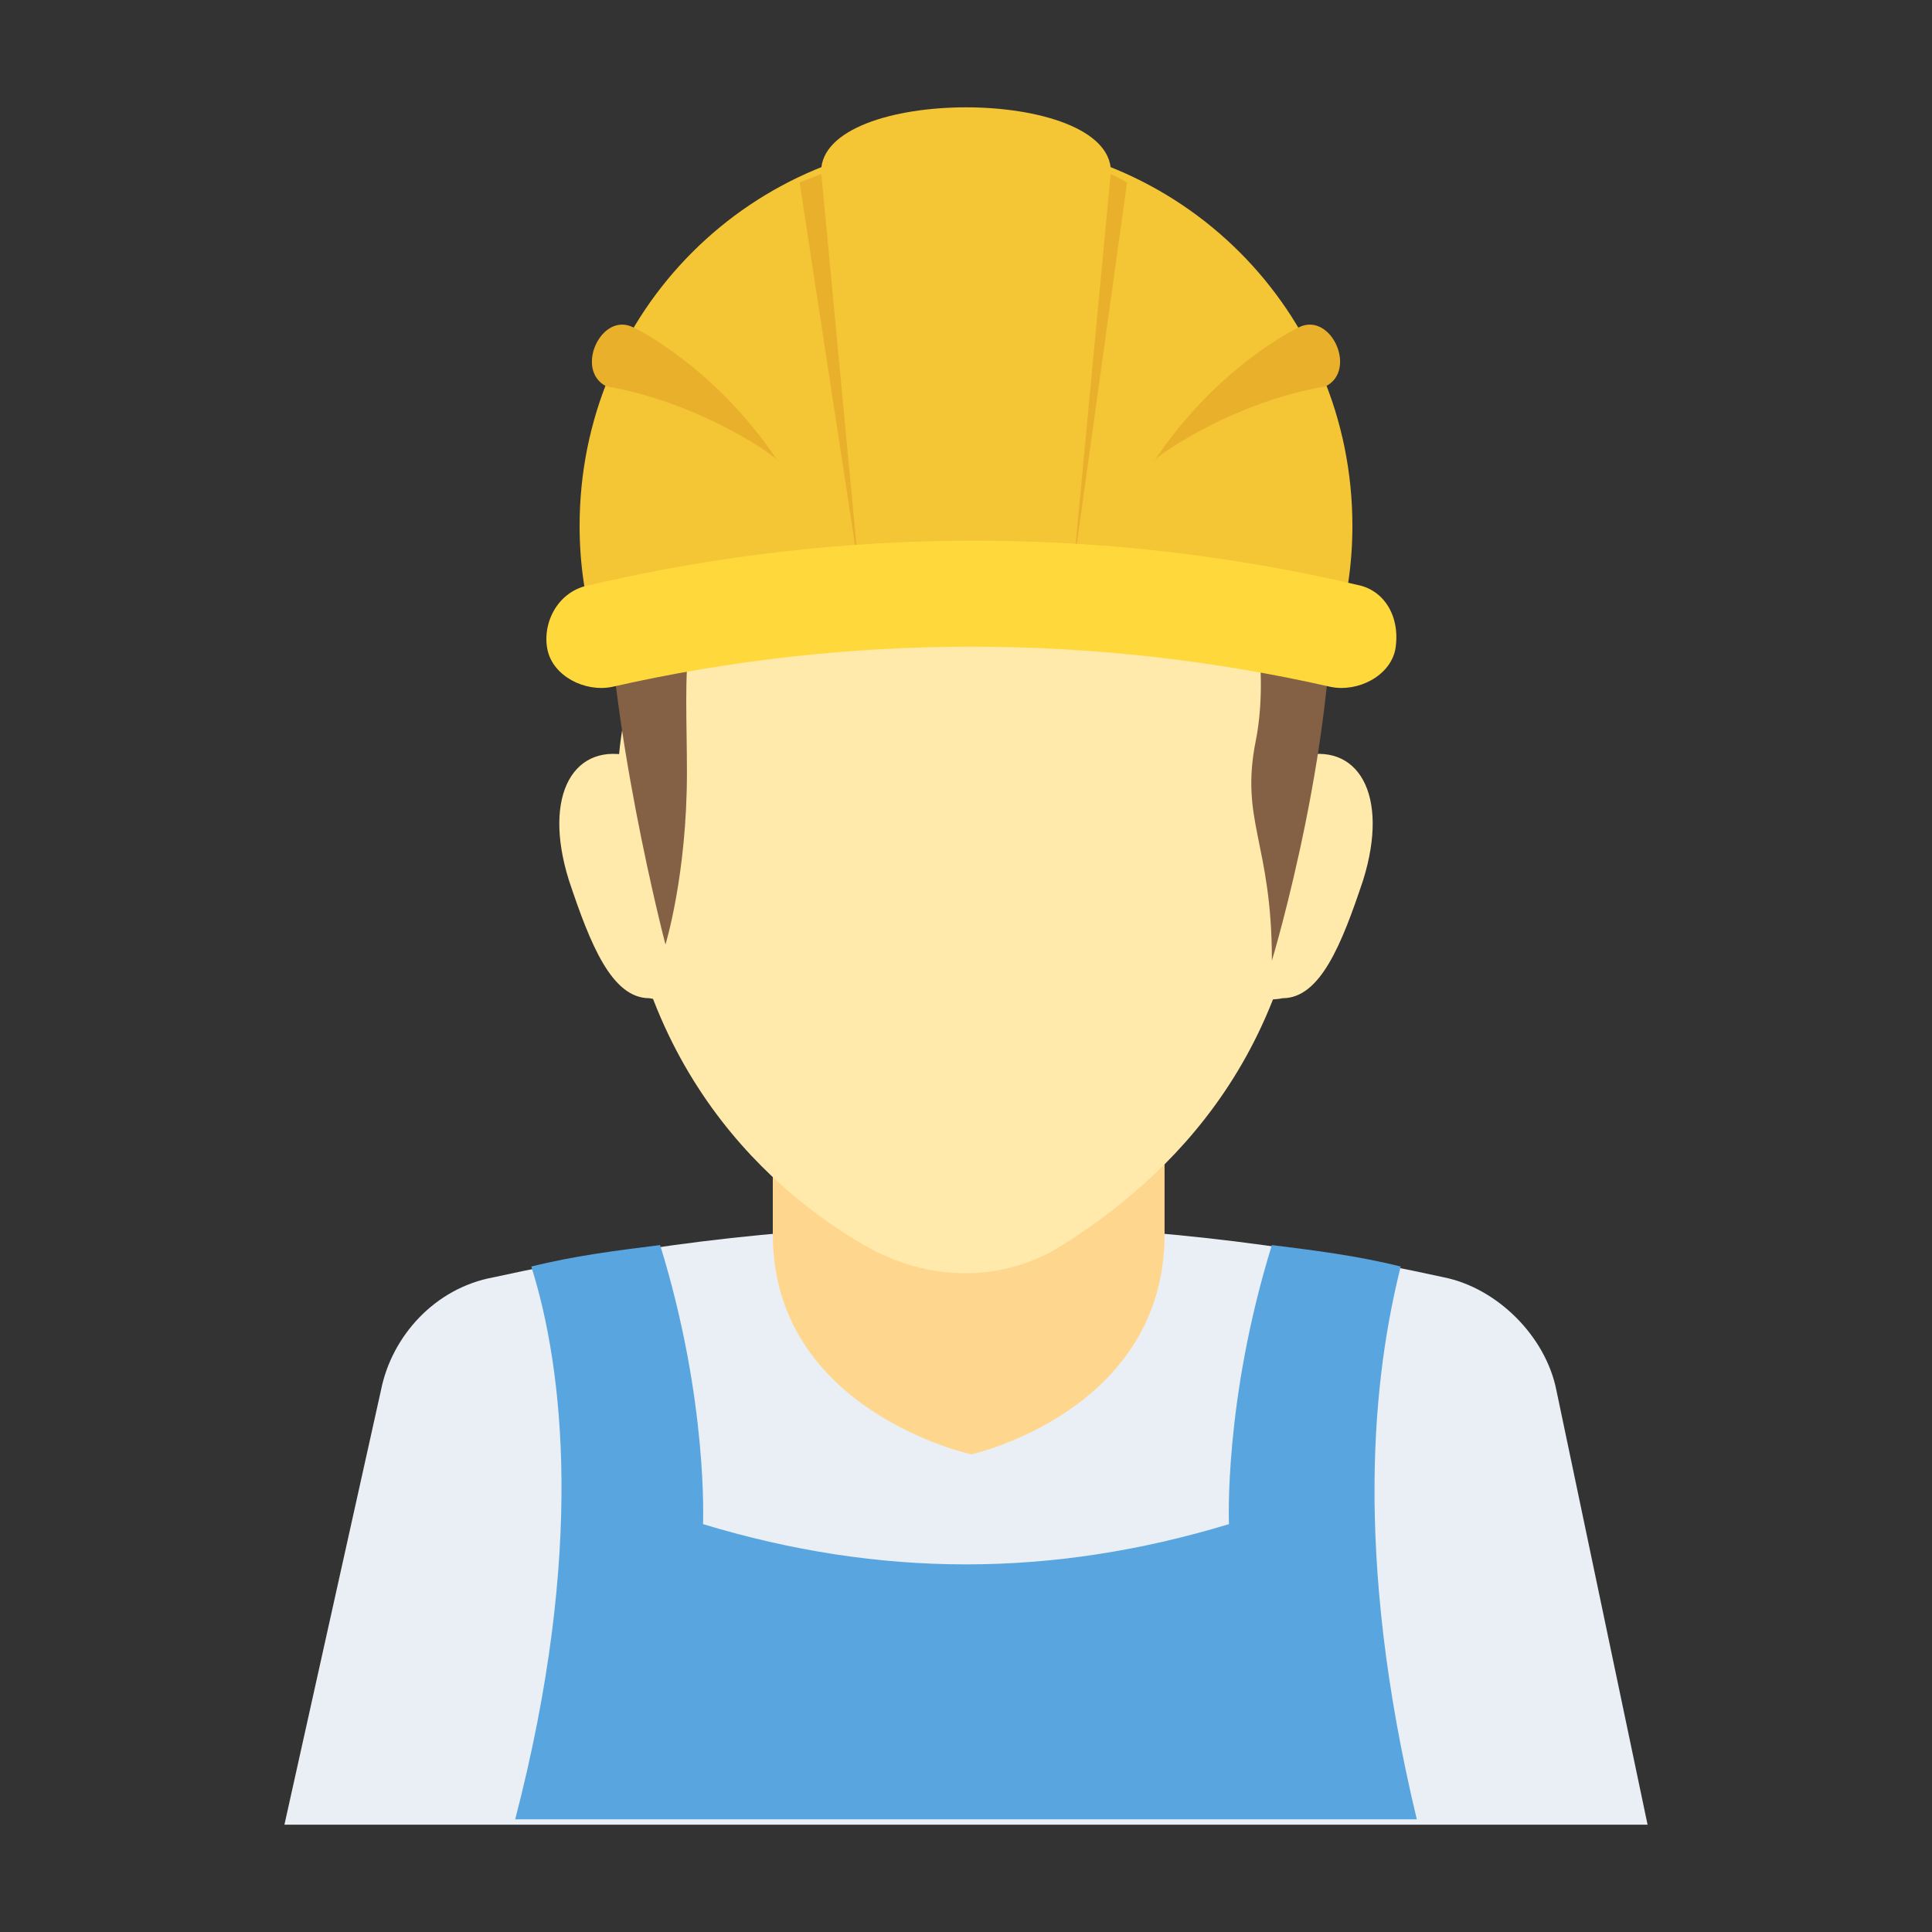 <?xml version="1.0" encoding="utf-8"?>
<!-- Generator: Adobe Illustrator 18.0.0, SVG Export Plug-In . SVG Version: 6.00 Build 0)  -->
<!DOCTYPE svg PUBLIC "-//W3C//DTD SVG 1.1//EN" "http://www.w3.org/Graphics/SVG/1.1/DTD/svg11.dtd">
<svg version="1.1" id="Layer_1" xmlns="http://www.w3.org/2000/svg" xmlns:xlink="http://www.w3.org/1999/xlink" x="0px" y="0px"
	 viewBox="0 0 36 36" enable-background="new 0 0 36 36" xml:space="preserve">
<rect x="0" y="0" width="36" height="36" fill="#333333" stroke="none"/>
<g>
	<g>
		<g>
			<g>
				<g>
					<path fill="#E9EFF4" d="M30.7,34H5.3l1.8-8.1c0.2-1,1-1.9,2.1-2.1c5.9-1.3,11.8-1.3,17.7,0c1,0.2,1.9,1.1,2.1,2.1L30.7,34z"/>
				</g>
			</g>
			<g>
				<g>
					<g>
						<g>
							<g>
								<g>
									<g>
										<g>
											<g>
												<path fill="#FFD68D" d="M14.4,23v-6h7.3v6c0,3.3-3.6,4.1-3.6,4.1S14.4,26.3,14.4,23z"/>
											</g>
										</g>
										<g>
											<g>
												<path fill="#FFE9AB" d="M24.4,14.8c0,4.8-2.7,7.2-4.6,8.4c-1.1,0.7-2.5,0.7-3.7,0c-1.9-1.1-4.6-3.6-4.6-8.4
													c0-3.9,2.9-7.1,6.4-7.1C21.6,7.7,24.4,10.9,24.4,14.8z"/>
											</g>
										</g>
										<g>
											<g>
												<g>
													<g>
														<path fill="#FFE9AB" d="M12.9,15c-0.3-0.5-0.7-0.8-1.1-0.9c-1.1-0.3-1.7,0.7-1.2,2.3c0.4,1.2,0.8,2.2,1.5,2.2
															c0,0,0.4,0.1,1-0.1L12.9,15z"/>
													</g>
												</g>
											</g>
											<g>
												<g>
													<g>
														<path fill="#FFE9AB" d="M23.1,15c0.3-0.5,0.7-0.8,1.1-0.9c1.1-0.3,1.7,0.7,1.2,2.3c-0.4,1.2-0.8,2.2-1.5,2.2
															c0,0-0.4,0.1-1-0.1L23.1,15z"/>
													</g>
												</g>
											</g>
										</g>
									</g>
									<g>
										<g>
											<g>
												<path fill="#846144" d="M12.4,17.6L12.4,17.6c0,0,0.4-1.3,0.4-3.2s-0.2-3.4,1-3.7c1.2-0.3,4.9,1.3,8.2-0.4
													c1.3-0.6,1.7,2,1.4,3.5c-0.3,1.5,0.3,1.9,0.3,4.1c0,0,1.3-4.3,1.1-7.6s-2.3-5-6.4-5.1s-7.1,2-7.1,5.1
													S12.4,17.6,12.4,17.6z"/>
											</g>
										</g>
									</g>
								</g>
							</g>
						</g>
					</g>
				</g>
			</g>
		</g>
		<g>
			<g>
				<path fill="#F4C534" d="M24.9,11.8c0.2-0.6,0.3-1.3,0.3-2c0-4-3.2-7.2-7.2-7.2s-7.2,3.2-7.2,7.2c0,0.7,0.1,1.4,0.3,2H24.9z"/>
			</g>
		</g>
		<g>
			<path fill="#E9B02C" d="M18,2.7c-1.1,0-2.1,0.3-3.1,0.7l1.1,7.2h4L21,3.4C20.1,2.9,19.1,2.7,18,2.7z"/>
		</g>
		<g>
			<g>
				<path fill="#F4C534" d="M20.7,3.2L20,10.6h-4l-0.7-7.4C15.3,1.6,20.7,1.6,20.7,3.2z"/>
			</g>
		</g>
		<g>
			<g>
				<path fill="#FFD93B" d="M26,12.1c-0.1,0.5-0.7,0.8-1.2,0.7c-4.4-1-9-1-13.4,0c-0.5,0.1-1.1-0.2-1.2-0.7
					c-0.1-0.5,0.2-1.1,0.8-1.2c4.7-1.1,9.6-1.1,14.3,0C25.8,11,26.1,11.5,26,12.1z"/>
			</g>
		</g>
		<g>
			<g>
				<g>
					<g>
						<path fill="#E9B02C" d="M11.3,7.2c-0.6-0.3-0.1-1.4,0.5-1.1c0,0,1.5,0.7,2.7,2.5C14.6,8.6,13.1,7.5,11.3,7.2z"/>
					</g>
				</g>
			</g>
			<g>
				<g>
					<g>
						<path fill="#E9B02C" d="M24.7,7.2c0.6-0.3,0.1-1.4-0.5-1.1c0,0-1.5,0.7-2.7,2.5C21.4,8.6,22.9,7.5,24.7,7.2z"/>
					</g>
				</g>
			</g>
		</g>
	</g>
	<g>
		<g>
			<path fill="#59A5E0" d="M26.1,23.6c-0.8-0.2-1.6-0.3-2.4-0.4c-0.9,2.9-0.8,5.2-0.8,5.2c-3.3,1-6.5,1-9.8,0c0,0,0.1-2.3-0.8-5.2
				c-0.8,0.1-1.6,0.2-2.4,0.4c0.6,1.9,1,5.3-0.3,10.3h16.8C25.2,28.9,25.6,25.6,26.1,23.6z"/>
		</g>
	</g>
</g>
</svg>
